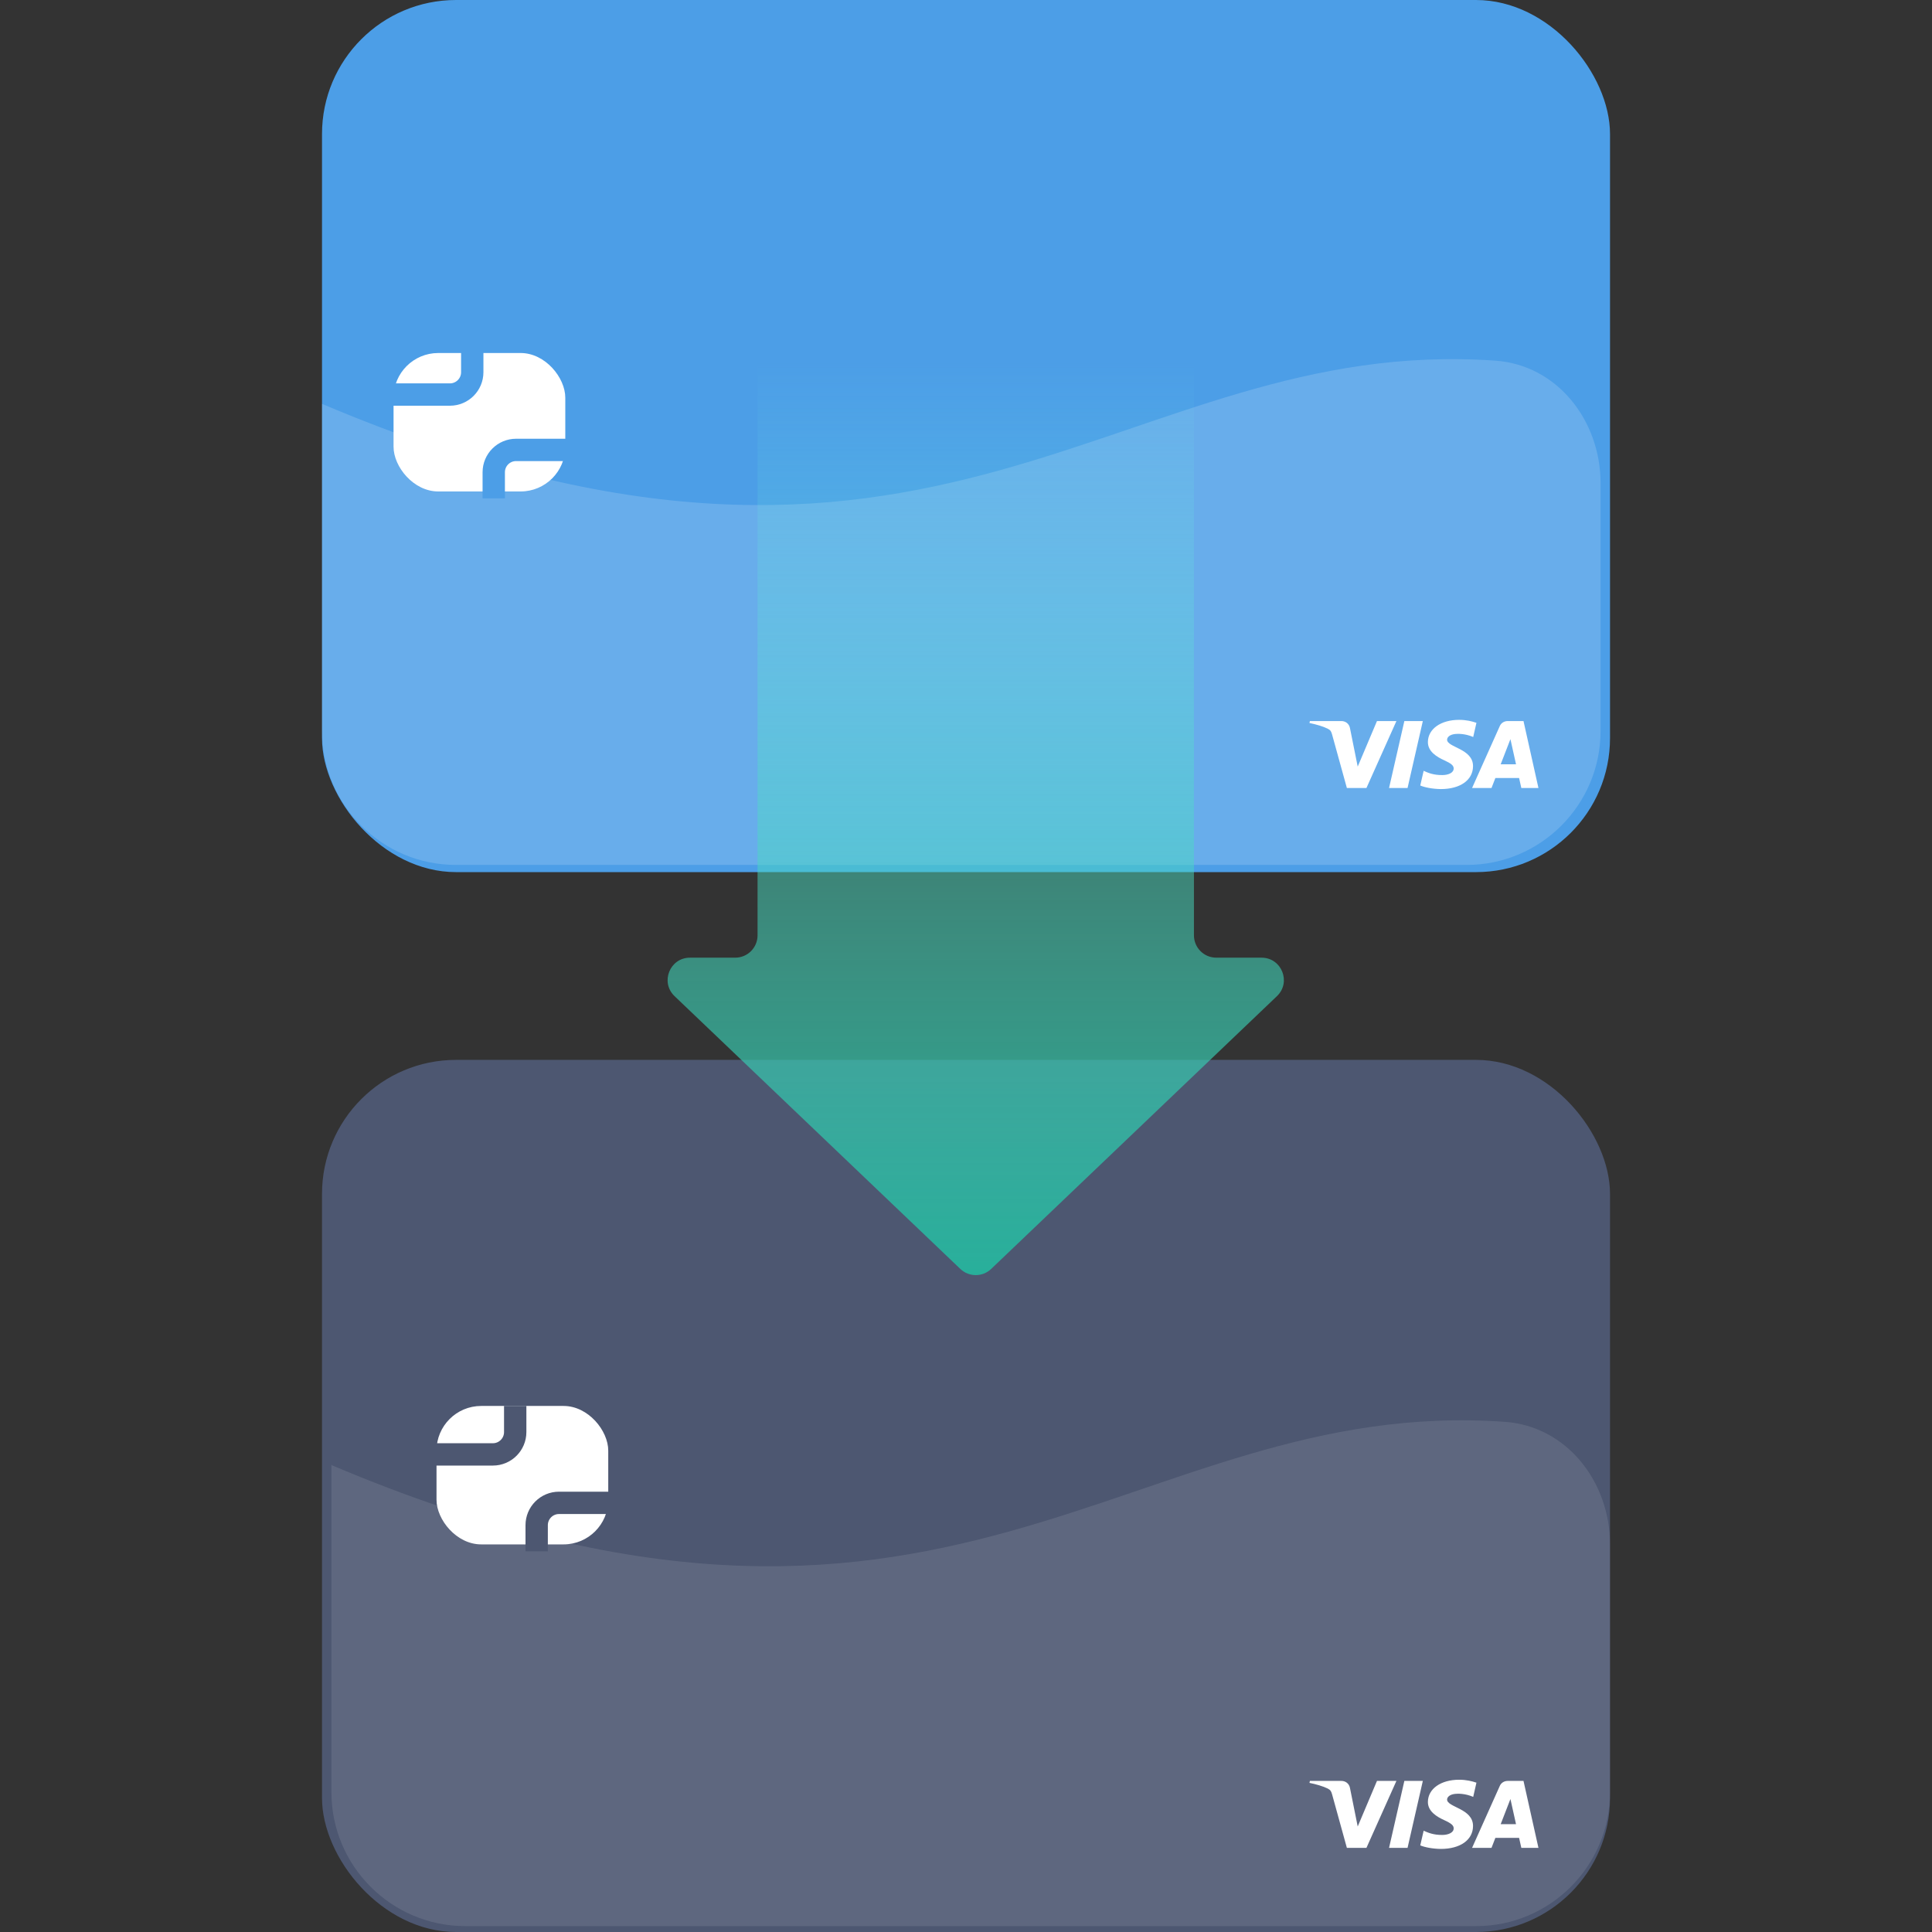 <svg width="64" height="64" viewBox="0 0 64 64" fill="none" xmlns="http://www.w3.org/2000/svg">
<rect x="0" y="0" width="64" height="64" fill="#333333" stroke="none"/>
<rect x="10.667" y="35.11" width="42.667" height="28.89" rx="4.44" fill="#4D5771"/>
<path d="M49.846 47.1C37.356 46.226 31.458 57.198 10.979 48.532V59.365C10.979 61.817 12.967 63.805 15.419 63.805H48.894C51.346 63.805 53.333 61.817 53.333 59.365V51.157C53.333 49.093 51.905 47.244 49.846 47.1Z" fill="white" fill-opacity="0.1"/>
<path d="M46.258 58.995L45.265 61.213H44.617L44.128 59.443C44.098 59.335 44.073 59.295 43.983 59.248C43.835 59.174 43.592 59.103 43.378 59.06L43.392 58.995H44.435C44.568 58.995 44.688 59.078 44.718 59.221L44.976 60.505L45.614 58.995H46.258ZM48.796 60.489C48.798 59.904 47.932 59.872 47.937 59.61C47.94 59.531 48.02 59.446 48.197 59.425C48.285 59.414 48.527 59.406 48.802 59.524L48.909 59.053C48.762 59.004 48.572 58.956 48.336 58.956C47.73 58.956 47.304 59.257 47.301 59.689C47.297 60.008 47.605 60.186 47.837 60.292C48.077 60.401 48.156 60.471 48.155 60.568C48.154 60.716 47.965 60.782 47.789 60.785C47.48 60.789 47.302 60.707 47.16 60.645L47.048 61.131C47.191 61.192 47.456 61.245 47.73 61.248C48.373 61.248 48.794 60.95 48.796 60.489ZM50.396 61.213H50.963L50.468 58.995H49.945C49.828 58.995 49.728 59.059 49.684 59.158L48.764 61.213H49.408L49.536 60.882H50.322L50.396 61.213ZM49.712 60.428L50.035 59.595L50.22 60.428H49.712ZM47.133 58.995L46.627 61.213H46.014L46.521 58.995H47.133Z" fill="white"/>
<rect x="14.46" y="46.574" width="5.689" height="4.586" rx="1.48" fill="white"/>
<path d="M17.067 46.574V47.439C17.067 47.848 16.735 48.179 16.327 48.179H13.985" stroke="#4D5771" stroke-width="0.74" stroke-linejoin="round"/>
<path d="M17.778 51.389L17.778 50.524C17.778 50.115 18.109 49.784 18.518 49.784L20.859 49.784" stroke="#4D5771" stroke-width="0.74" stroke-linejoin="round"/>
<rect x="10.667" width="42.667" height="28.89" rx="4.44" fill="#4C9EE7"/>
<path d="M49.533 11.947C37.044 11.072 31.145 22.045 10.667 13.379V24.212C10.667 26.664 12.654 28.652 15.107 28.652H48.581C51.033 28.652 53.021 26.664 53.021 24.212V16.004C53.021 13.94 51.592 12.091 49.533 11.947Z" fill="white" fill-opacity="0.16"/>
<rect x="13.037" y="11.694" width="5.689" height="4.586" rx="1.48" fill="white"/>
<path d="M15.644 11.465V12.33C15.644 12.738 15.313 13.07 14.904 13.07H12.563" stroke="#4C9EE7" stroke-width="0.74" stroke-linejoin="round"/>
<path d="M16.356 16.509L16.356 15.644C16.356 15.235 16.687 14.904 17.096 14.904L19.437 14.904" stroke="#4C9EE7" stroke-width="0.74" stroke-linejoin="round"/>
<path d="M46.258 23.886L45.265 26.104H44.617L44.128 24.334C44.098 24.225 44.073 24.185 43.983 24.139C43.835 24.064 43.592 23.994 43.378 23.95L43.392 23.886H44.435C44.568 23.886 44.688 23.969 44.718 24.112L44.976 25.395L45.614 23.886H46.258ZM48.796 25.38C48.798 24.795 47.932 24.762 47.937 24.501C47.94 24.421 48.02 24.337 48.197 24.315C48.285 24.305 48.527 24.296 48.802 24.414L48.909 23.944C48.762 23.894 48.572 23.846 48.336 23.846C47.73 23.846 47.304 24.148 47.301 24.579C47.297 24.899 47.605 25.077 47.837 25.183C48.077 25.292 48.156 25.361 48.155 25.458C48.154 25.607 47.965 25.673 47.789 25.675C47.48 25.68 47.302 25.597 47.16 25.535L47.048 26.021C47.191 26.083 47.456 26.136 47.73 26.139C48.373 26.139 48.794 25.841 48.796 25.38ZM50.396 26.104H50.963L50.468 23.886H49.945C49.828 23.886 49.728 23.95 49.684 24.049L48.764 26.104H49.408L49.536 25.773H50.322L50.396 26.104ZM49.712 25.318L50.035 24.485L50.22 25.318H49.712ZM47.133 23.886L46.627 26.104H46.014L46.521 23.886H47.133Z" fill="white"/>
<path d="M39.551 30.984L39.551 4.492C39.551 4.083 39.22 3.752 38.811 3.752L25.835 3.752C25.427 3.752 25.095 4.083 25.095 4.492L25.095 30.984C25.095 31.393 24.764 31.724 24.355 31.724L22.857 31.724C22.189 31.724 21.863 32.538 22.346 32.999L31.812 42.035C32.098 42.308 32.548 42.308 32.834 42.035L42.3 32.999C42.783 32.538 42.457 31.724 41.789 31.724L40.291 31.724C39.882 31.724 39.551 31.393 39.551 30.984Z" fill="url(#paint0_linear)"/>
<defs>
<linearGradient id="paint0_linear" x1="21.01" y1="46.268" x2="21.01" y2="11.969" gradientUnits="userSpaceOnUse">
<stop stop-color="#18B297"/>
<stop offset="1" stop-color="#76FFE6" stop-opacity="0"/>
</linearGradient>
</defs>
</svg>
